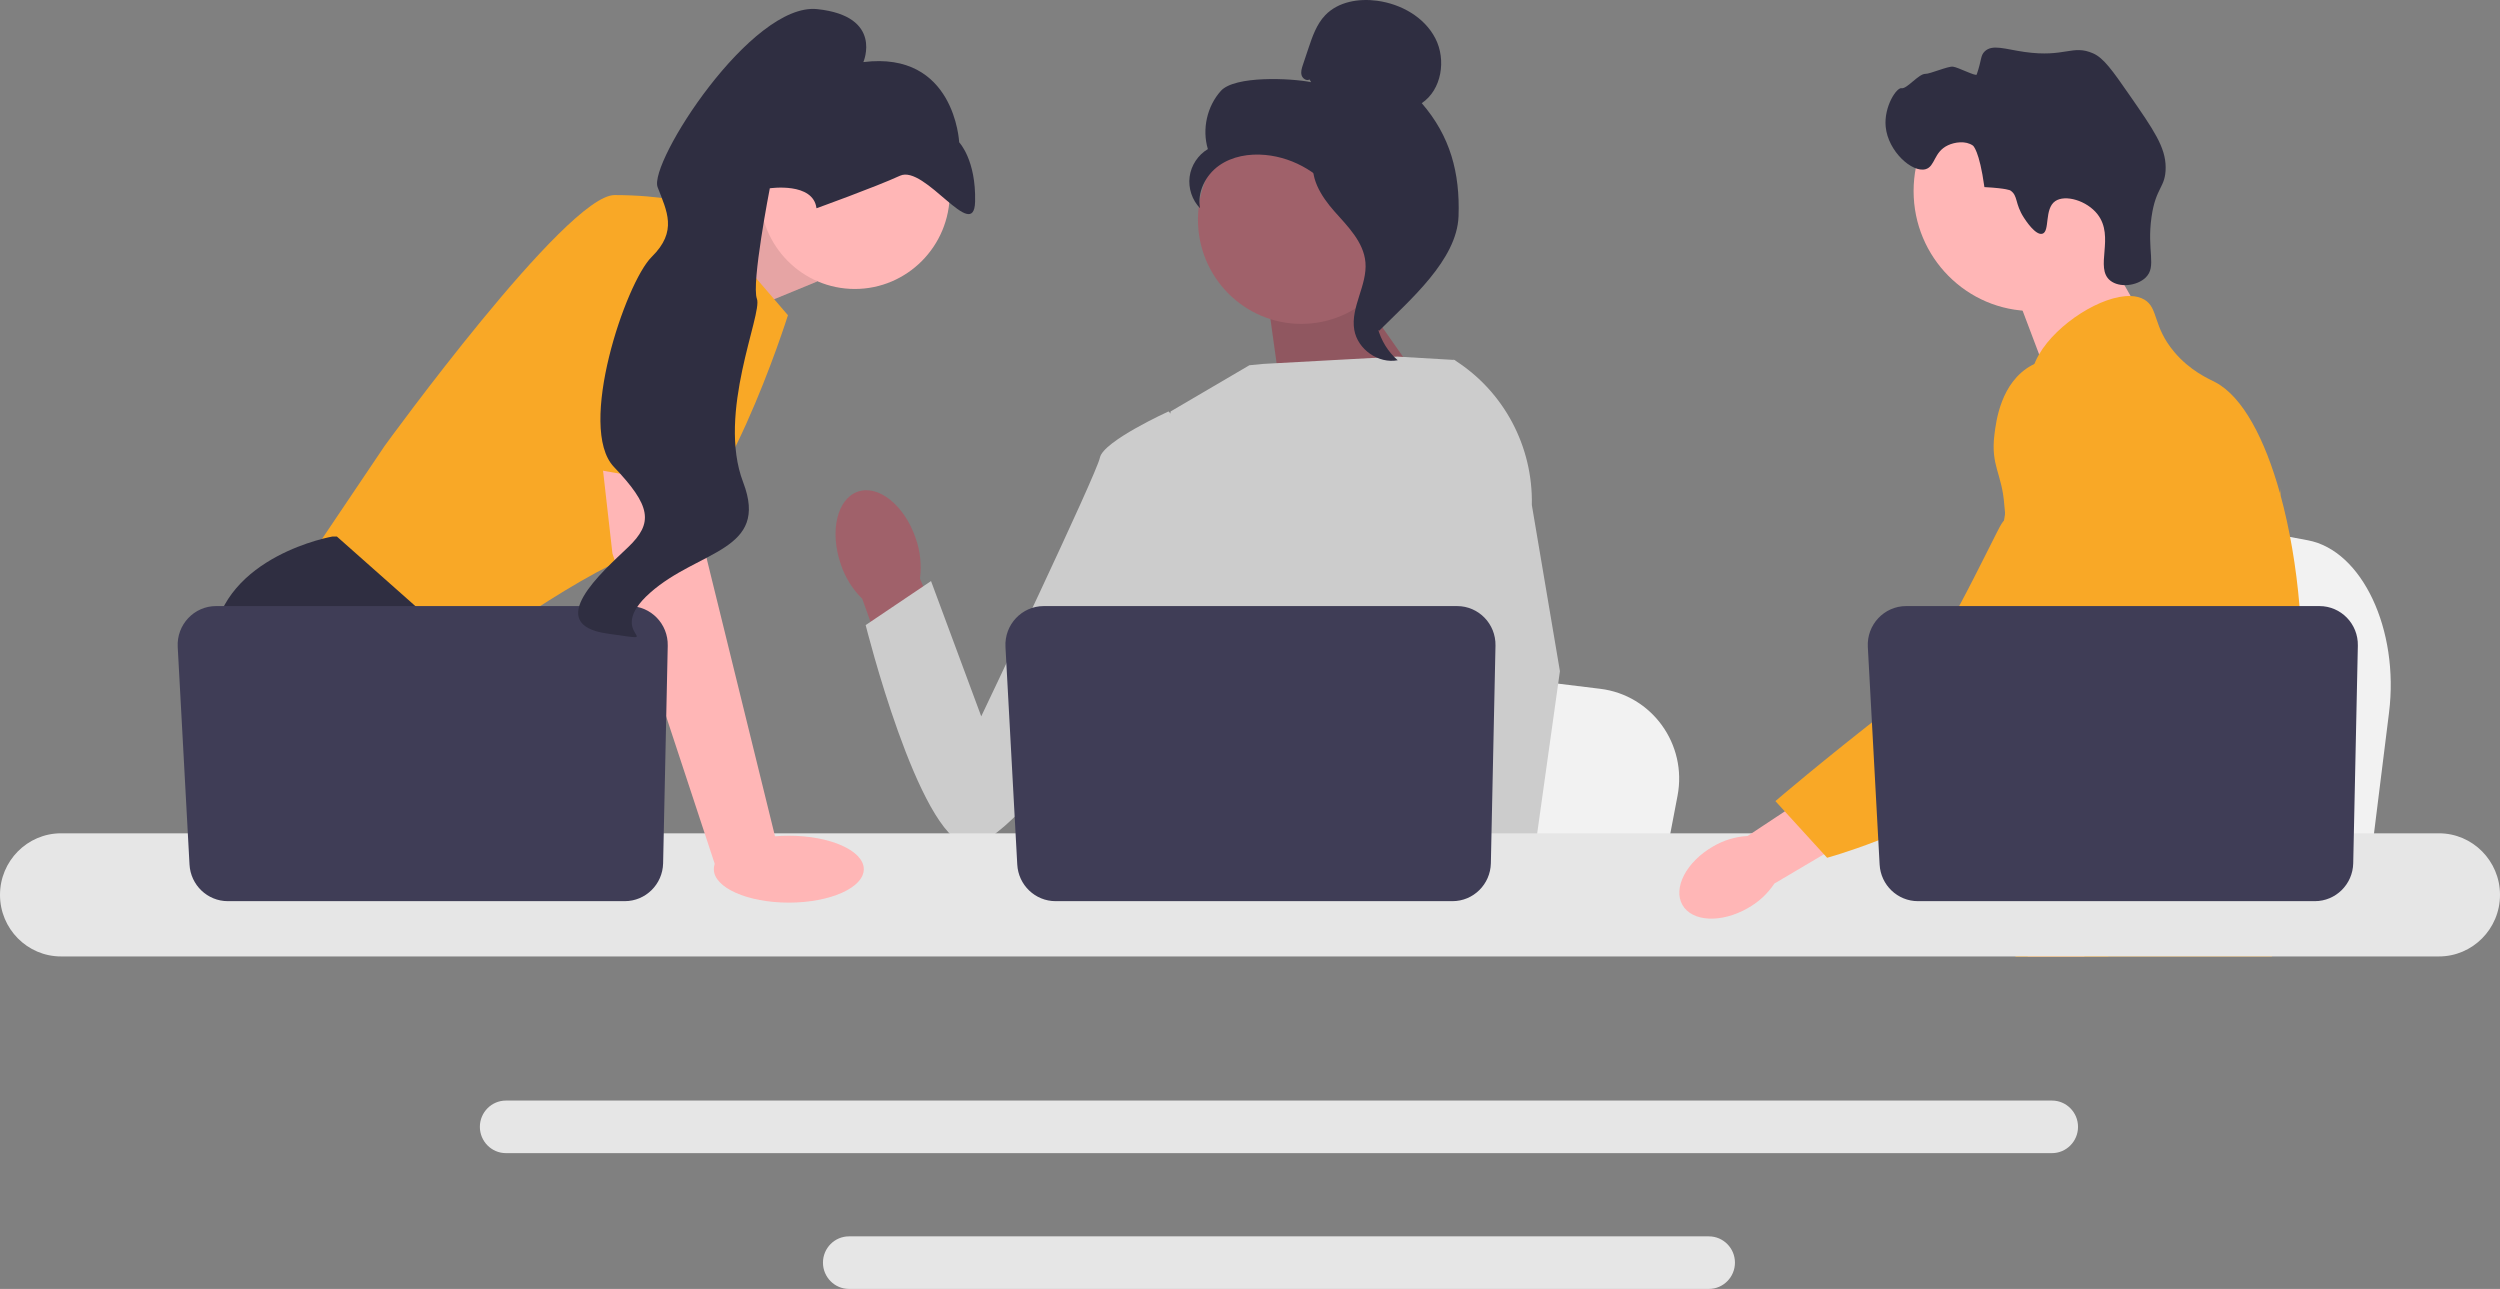 <svg width="578" height="298" viewBox="0 0 578 298" fill="none" xmlns="http://www.w3.org/2000/svg">
<rect x="0" y="0" width="578" height="298" fill="#808080" stroke="none"/>
<g clip-path="url(#clip0_302_2715)">
<path d="M552.344 164.751L550.534 179.293L546.04 215.414H455.765C456.47 207.318 457.434 195.665 458.463 183.086C458.565 181.83 458.671 180.565 458.773 179.293C461.354 147.672 464.179 111.889 464.179 111.889L476.048 114.12L499.074 118.438L508.457 120.197L533.583 124.916C546.111 127.264 554.728 145.56 552.344 164.751Z" fill="#F2F2F2"/>
<path d="M484.059 53.375L495.161 72.97L473.824 88.222L464.722 64.136L484.059 53.375Z" fill="#FFB6B6"/>
<path d="M469.926 71.912C485.115 71.912 497.429 59.493 497.429 44.172C497.429 28.852 485.115 16.432 469.926 16.432C454.738 16.432 442.424 28.852 442.424 44.172C442.424 59.493 454.738 71.912 469.926 71.912Z" fill="#FFB6B6"/>
<path d="M467.952 50.374C465.768 47.022 466.625 45.268 464.797 44.036C464.797 44.036 464.061 43.54 458.796 43.258C457.617 34.7 456.146 33.662 456.146 33.662C454.45 32.466 451.933 32.855 450.367 33.586C447.055 35.133 447.439 38.475 445.209 39.115C442.129 39.998 436.524 35.018 435.972 29.316C435.522 24.665 438.493 20.148 439.671 20.387C440.839 20.624 443.637 17.022 445.147 17.078C446.178 17.115 450.392 15.268 451.526 15.412C452.764 15.57 456.846 17.719 457.016 17.228C458.198 13.816 457.851 12.87 458.854 11.894C460.631 10.165 463.539 11.369 468.1 12.015C477.485 13.346 479.123 10.225 483.933 12.34C486.362 13.409 488.395 16.291 492.362 22.012C497.909 30.012 500.683 34.012 500.701 38.678C500.719 43.436 498.435 43.134 497.431 50.178C496.314 58.019 498.687 61.605 496.095 64.152C494.091 66.121 490.018 66.588 487.878 64.86C484.215 61.902 489.009 54.763 484.955 49.548C482.466 46.346 477.461 44.922 475.169 46.504C472.576 48.294 474.004 53.546 472.181 54.044C470.62 54.47 468.332 50.958 467.952 50.374Z" fill="#2F2E41"/>
<path d="M532.017 159.629C531.25 172.859 528.203 177.036 527.135 192.66C526.902 196.09 526.762 200.072 526.762 204.82C526.762 206.031 526.769 207.201 526.769 208.345C526.769 210.779 526.722 213.08 526.442 215.413C526.229 217.277 525.862 219.153 525.255 221.13H466.022C466.016 221.117 466.016 221.103 466.009 221.09C465.662 219.57 465.442 218.117 465.275 216.725C465.222 216.281 465.175 215.844 465.135 215.413C465.082 214.909 465.035 214.411 464.989 213.92C464.809 211.963 464.629 210.114 464.202 208.345C463.629 205.903 462.588 203.603 460.454 201.383C459.581 200.475 458.708 199.769 457.854 199.151C457.687 199.036 457.527 198.922 457.36 198.807C455 197.173 452.766 195.996 450.832 192.66C450.799 192.613 450.772 192.559 450.746 192.512C450.412 191.927 449.545 190.393 448.918 188.349C448.258 186.223 447.858 183.553 448.578 180.823C450.292 174.352 456.64 173.707 461.828 167.169C462.388 166.463 462.942 165.683 463.468 164.815C465.815 160.968 466.449 157.578 467.196 153.549C467.316 152.897 467.422 152.251 467.509 151.626C467.576 151.155 467.636 150.691 467.683 150.233C468.096 146.393 467.896 143.084 467.409 140.124C465.822 130.432 461.141 124.433 464.448 115.736C465.489 113.006 466.963 110.954 468.449 109.199C471.596 105.48 474.831 103.065 474.271 98.263C473.704 93.42 470.063 92.754 469.657 88.524C469.45 86.385 470.143 84.132 471.443 81.919V81.912C475.605 74.79 485.994 68.232 492.595 68.441C493.815 68.474 494.895 68.75 495.795 69.281C499.056 71.218 497.696 75.449 502.691 81.381C506.404 85.786 510.605 87.549 512.199 88.382C518.514 91.705 523.648 101.505 527.135 114.035C527.162 114.129 527.189 114.223 527.215 114.324C529.37 122.173 530.89 131.085 531.644 140.124C531.963 143.951 532.15 147.799 532.19 151.605C532.224 154.645 532.157 157.282 532.017 159.629Z" fill="#F9A826"/>
<path d="M487.661 204.955L486.453 208.345L485.693 210.47L483.933 215.413L481.892 221.13H468.776L470.977 215.413L471.997 212.75L473.691 208.345L476.531 200.946L487.661 204.955Z" fill="#FFB6B6"/>
<path d="M527.342 112.878C527.309 113.315 527.262 113.799 527.215 114.324C526.696 119.665 525.468 129.222 523.675 140.124C522.728 145.875 521.621 152.002 520.374 158.089C517.694 171.225 514.36 184.159 510.592 192.66C509.919 194.194 509.225 195.579 508.518 196.803C507.978 197.738 507.411 198.659 506.818 199.567C504.897 202.547 502.743 205.372 500.51 208.008C500.423 208.123 500.323 208.23 500.223 208.345C499.863 208.775 499.489 209.199 499.116 209.623C497.289 211.701 495.422 213.638 493.615 215.413C491.415 217.579 489.294 219.496 487.394 221.13H466.095L466.009 221.09L462.942 219.718C462.942 219.718 463.815 218.682 465.275 216.725C465.576 216.328 465.895 215.891 466.243 215.413C466.669 214.828 467.129 214.183 467.622 213.483C468.649 212.017 469.816 210.295 471.07 208.345C473.497 204.571 476.264 199.931 479.058 194.557C479.379 193.931 479.705 193.299 480.032 192.66C480.038 192.64 480.052 192.619 480.059 192.599C480.612 191.51 481.159 190.387 481.706 189.243C486.34 179.518 487.667 171.447 488.047 168.83C488.581 165.131 489.32 159.959 489.121 154.269C488.987 150.516 488.447 146.547 487.16 142.606V142.6C486.894 141.772 486.593 140.945 486.253 140.124C485.646 138.652 484.926 137.199 484.073 135.766C480.305 129.457 477.245 129.195 474.811 122.321C474.091 120.283 472.457 115.683 472.957 110.827V110.82C473.017 110.221 473.117 109.616 473.251 109.011V109.004C473.284 108.836 473.331 108.661 473.378 108.493C473.757 107.007 474.384 105.533 475.338 104.134C477.198 101.417 479.738 99.803 482.012 98.841L482.019 98.835C484.646 97.732 486.914 97.496 487.354 97.456C497.096 96.582 504.651 104.841 508.779 109.354C510.372 111.096 511.833 112.555 513.166 113.746C523.548 123.095 526.396 117.122 527.135 114.035C527.249 113.557 527.309 113.147 527.342 112.878Z" fill="#F9A826"/>
<path d="M527.376 112.529C527.376 112.562 527.369 112.676 527.342 112.865C527.356 112.764 527.363 112.663 527.369 112.569C527.369 112.549 527.369 112.535 527.376 112.529Z" fill="#F9A826"/>
<path d="M474.417 254.45H116.973C113.651 254.45 110.945 257.174 110.945 260.524C110.945 263.88 113.651 266.604 116.973 266.604H474.417C477.738 266.604 480.439 263.88 480.439 260.524C480.439 257.174 477.738 254.45 474.417 254.45Z" fill="#E6E6E6"/>
<path d="M395.093 285.847H196.29C192.969 285.847 190.269 288.57 190.269 291.92C190.269 295.269 192.969 298 196.29 298H395.093C398.414 298 401.121 295.269 401.121 291.92C401.121 288.57 398.414 285.847 395.093 285.847Z" fill="#E6E6E6"/>
<path d="M156.747 54.664L179.275 45.102L188.937 65.081L165.264 74.827L156.747 54.664Z" fill="#FFB6B6"/>
<path opacity="0.1" d="M156.747 54.664L179.275 45.102L188.937 65.081L165.264 74.827L156.747 54.664Z" fill="black"/>
<path d="M159.95 47.051L182.173 72.878C182.173 72.878 166.713 122.095 151.254 126.481C135.794 130.867 107.29 152.308 107.29 152.308L71.539 128.917L88.931 103.09C88.931 103.09 130.963 45.102 142.074 45.102C153.186 45.102 159.95 47.051 159.95 47.051Z" fill="#F9A826"/>
<path d="M129.924 215.414H78.191L74.921 211.004L61.567 192.998L58.494 188.856C58.494 188.856 46.899 167.414 49.315 147.922C51.731 128.43 76.853 124.044 76.853 124.044H77.887L108.642 151.304L106.806 176.673L116.546 192.998L129.924 215.414Z" fill="#2F2E41"/>
<path d="M88.786 215.414H74.92V194.703L88.786 215.414Z" fill="#2F2E41"/>
<path d="M387.848 183.973L386.123 192.998L381.843 215.414H295.852C296.523 210.39 297.441 203.158 298.422 195.351C298.519 194.572 298.62 193.787 298.717 192.998C301.176 173.374 303.867 151.168 303.867 151.168L315.172 152.552L337.105 155.232L346.043 156.323L369.977 159.252C381.91 160.709 390.118 172.063 387.848 183.973Z" fill="#F2F2F2"/>
<path d="M509.541 215.414H462.901C463.611 214.571 464.012 214.083 464.012 214.083L477.993 211.754L506.802 206.959C506.802 206.959 508.116 210.385 509.541 215.414Z" fill="#2F2E41"/>
<path d="M311.705 64.411L331.988 93.344L296.608 94.41L292.81 67.219L311.705 64.411Z" fill="#A0616A"/>
<path opacity="0.1" d="M311.705 64.411L331.988 93.344L296.608 94.41L292.81 67.219L311.705 64.411Z" fill="black"/>
<path d="M211.677 124.358C209.074 116.786 203.091 112.002 198.313 113.673C193.536 115.345 191.774 122.837 194.378 130.412C195.377 133.453 197.084 136.208 199.355 138.446L210.784 170.392L225.532 164.662L212.699 133.778C213.109 130.601 212.759 127.371 211.677 124.358Z" fill="#A0616A"/>
<path d="M348.975 109.615L348.947 139.102L346.227 149.993L340.632 172.395L336.56 192.998L333.526 208.348L332.443 213.83C331.627 214.381 330.815 214.907 330.004 215.414H259.338C255.323 212.982 253.076 211.091 253.076 211.091C253.076 211.091 254.187 210.039 255.458 208.348C257.603 205.492 260.197 200.814 258.608 196.346C258.275 195.41 258.188 194.27 258.289 192.998C258.937 184.606 267.662 170.416 267.662 170.416L265.855 149.355L265.063 140.125L270.649 95.123L288.858 84.446L292.001 84.139L323.032 82.448L335.858 83.194L336.443 83.355L348.975 109.615Z" fill="#CCCCCC"/>
<path d="M350.353 215.414H334.893L334.212 208.348L334.197 208.206L338.574 207.904L349.961 207.12L350.159 211.35L350.314 214.595L350.353 215.414Z" fill="#FFB6B6"/>
<path d="M354.159 116.745L360.653 155.178L355.353 192.998L354.527 198.884L353.068 209.278L352.619 212.475L352.633 212.821L352.744 215.414H334.386L333.709 208.348L333.651 207.714L332.27 193.241L332.245 192.998L329.313 162.307L335.062 140.125L335.487 138.493V138.488L337.989 100.508L336.051 83.248L336.032 83.087C336.071 83.111 336.104 83.135 336.143 83.16C336.245 83.223 336.346 83.286 336.443 83.355C347.728 90.576 354.453 103.246 354.159 116.745Z" fill="#CCCCCC"/>
<path d="M277.226 102.487L270.166 95.122C270.166 95.122 255.053 101.994 254.3 105.807C253.547 109.62 226.863 165.617 226.863 165.617L215.254 134.343L200.142 144.519C200.142 144.519 212.268 193.074 223.607 195.354C234.947 197.633 272.953 137.884 272.953 137.884L277.226 102.487Z" fill="#CCCCCC"/>
<path d="M563.884 192.66H14.11C6.328 192.66 0 199.049 0 206.898C0 214.747 6.328 221.13 14.11 221.13H563.884C571.665 221.13 578 214.748 578 206.898C578 199.049 571.665 192.66 563.884 192.66Z" fill="#E6E6E6"/>
<path d="M345.757 149.273L344.688 199.584C344.585 204.454 340.641 208.348 335.812 208.348H244.056C239.341 208.348 235.448 204.63 235.191 199.881L232.464 149.57C232.186 144.439 236.235 140.125 241.33 140.125H336.88C341.858 140.125 345.864 144.253 345.757 149.273Z" fill="#3F3D56"/>
<path d="M197.633 66.809C209.757 66.809 219.586 56.895 219.586 44.666C219.586 32.437 209.757 22.523 197.633 22.523C185.509 22.523 175.68 32.437 175.68 44.666C175.68 56.895 185.509 66.809 197.633 66.809Z" fill="#FFB6B6"/>
<path d="M160.916 102.603L163.332 128.917L179.758 195.678L165.567 200.695L141.591 127.943L138.28 98.705L160.916 102.603Z" fill="#FFB6B6"/>
<path d="M154.382 149.273L153.313 199.584C153.21 204.454 149.266 208.348 144.436 208.348H52.681C47.966 208.348 44.073 204.63 43.815 199.881L41.089 149.57C40.81 144.439 44.86 140.125 49.954 140.125H145.505C150.483 140.125 154.489 144.253 154.382 149.273Z" fill="#3F3D56"/>
<path d="M182.373 208.688C191.948 208.688 199.71 205.225 199.71 200.953C199.71 196.681 191.948 193.218 182.373 193.218C172.798 193.218 165.036 196.681 165.036 200.953C165.036 205.225 172.798 208.688 182.373 208.688Z" fill="#FFB6B6"/>
<path d="M126.856 106.626L136.76 53.386C136.76 53.386 164.298 49.487 165.264 58.746C166.23 68.005 164.574 113.253 164.574 113.253L126.856 106.626Z" fill="#F9A826"/>
<path d="M188.771 48.148C188.771 48.148 202.351 43.259 208.08 40.629C213.808 37.998 225.188 56.344 225.441 46.655C225.694 36.966 221.762 32.903 221.762 32.903C221.762 32.903 220.78 11.706 199.608 14.356C199.608 14.356 204.265 3.752 188.979 2.112C173.693 0.472 149.911 37.706 152.041 43.27C154.17 48.834 156.724 53.434 150.681 59.384C144.639 65.334 133.324 98.911 141.932 107.947C150.541 116.982 151.106 120.903 145.208 126.524C139.309 132.146 125.367 144.368 140.442 146.49C155.517 148.612 139.063 147.027 150.301 137.056C161.54 127.085 177.939 127.493 171.816 111.495C165.692 95.497 176.331 72.573 175 69.095C173.668 65.618 177.982 43.534 177.982 43.534C177.982 43.534 188.021 42.046 188.771 48.148Z" fill="#2F2E41"/>
<path d="M300.86 74.883C314.058 74.883 324.757 64.091 324.757 50.779C324.757 37.467 314.058 26.675 300.86 26.675C287.662 26.675 276.963 37.467 276.963 50.779C276.963 64.091 287.662 74.883 300.86 74.883Z" fill="#A0616A"/>
<path d="M302.767 18.373C302.076 18.78 301.149 18.164 300.928 17.388C300.706 16.612 300.964 15.788 301.22 15.023L302.51 11.171C303.424 8.439 304.395 5.612 306.375 3.533C309.364 0.394 314.115 -0.404 318.391 0.174C323.883 0.917 329.302 3.916 331.855 8.877C334.409 13.837 333.322 20.758 328.708 23.852C335.284 31.455 337.576 39.927 337.214 50.01C336.852 60.093 325.959 69.372 318.855 76.475C317.268 75.505 315.826 70.959 316.699 69.308C317.571 67.656 316.321 65.743 317.401 64.222C318.482 62.701 319.386 65.123 318.293 63.61C317.604 62.656 320.294 60.46 319.27 59.889C314.314 57.126 312.666 50.896 309.554 46.125C305.8 40.37 299.375 36.473 292.575 35.827C288.829 35.47 284.873 36.115 281.803 38.309C278.733 40.502 276.745 44.422 277.457 48.148C275.614 46.26 274.696 43.492 275.042 40.865C275.388 38.238 276.991 35.808 279.259 34.471C277.88 29.87 279.062 24.577 282.264 21.016C285.466 17.455 298.454 18.062 303.129 18.999L302.767 18.373Z" fill="#2F2E41"/>
<path d="M303.493 35.966C309.684 36.64 314.155 42.05 317.929 47.045C320.105 49.925 322.384 53.105 322.33 56.724C322.274 60.384 319.848 63.523 318.689 66.992C316.794 72.661 318.641 79.406 323.152 83.29C318.694 84.144 313.876 80.772 313.106 76.262C312.21 71.012 316.156 65.945 315.689 60.638C315.277 55.963 311.625 52.365 308.519 48.87C305.414 45.374 302.498 40.736 303.926 36.269L303.493 35.966Z" fill="#2F2E41"/>
<path d="M396.052 195.707C389.919 199.225 386.748 205.268 388.968 209.204C391.189 213.141 397.959 213.479 404.094 209.958C406.563 208.586 408.671 206.637 410.24 204.275L436.038 189.037L428.69 176.979L404.039 193.281C401.223 193.434 398.484 194.266 396.052 195.707Z" fill="#FFB6B6"/>
<path d="M483.396 83.966C482.625 83.658 475.861 81.074 469.685 84.485C462.591 88.404 461.496 97.349 461.111 100.487C460.224 107.735 462.839 109.359 463.391 116.697C464.424 130.424 467.147 114.764 462.798 121.03C461.292 123.199 445.916 156.81 437.436 163.393C420.944 176.198 410.471 185.215 410.471 185.215L422.427 198.315C422.427 198.315 441.32 193.238 458.019 182.301C475.148 171.082 483.713 165.473 490.339 154.499C490.909 153.554 504.563 130.168 497.23 104.308C495.558 98.41 492.493 87.602 483.396 83.966Z" fill="#F9A826"/>
<path d="M545.134 149.273L544.065 199.584C543.962 204.454 540.018 208.348 535.188 208.348H443.433C438.718 208.348 434.825 204.63 434.568 199.881L431.841 149.57C431.563 144.439 435.612 140.125 440.707 140.125H536.257C541.235 140.125 545.241 144.253 545.134 149.273Z" fill="#3F3D56"/>
</g>
<defs>
<clipPath id="clip0_302_2715">
<rect width="578" height="298" fill="white"/>
</clipPath>
</defs>
</svg>

